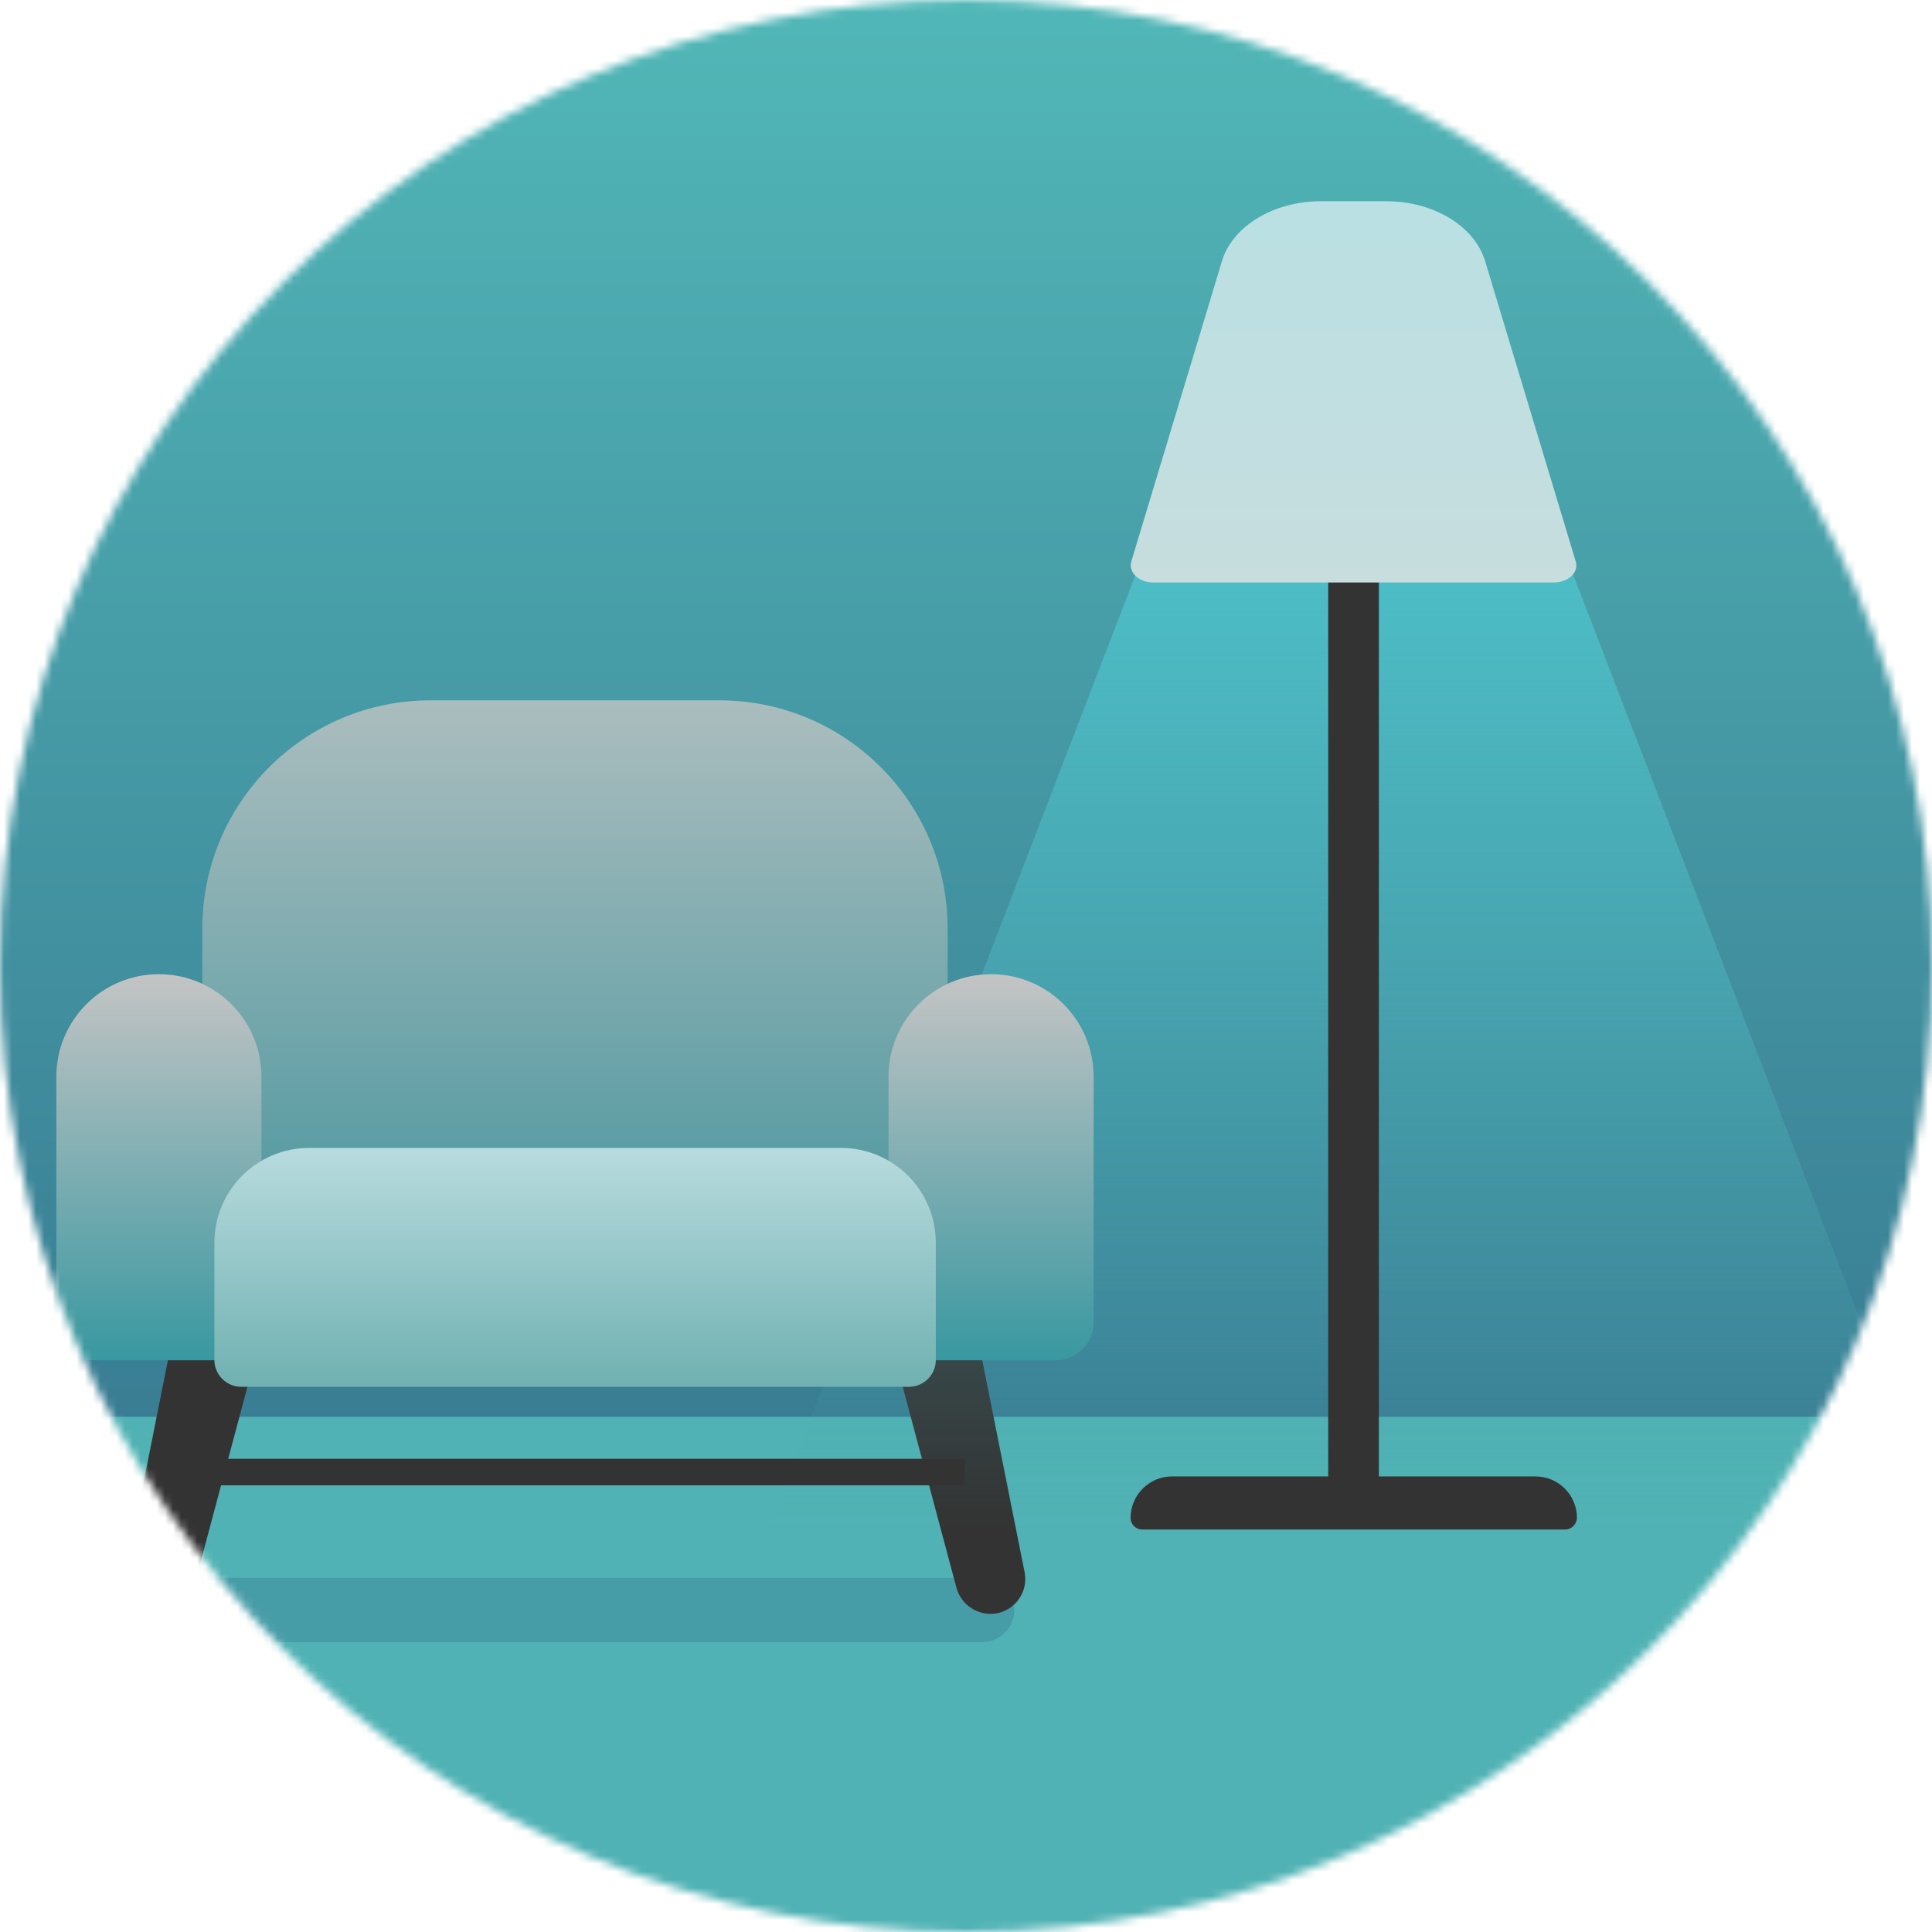 <svg width="240" height="240" viewBox="0 0 240 240" fill="none" xmlns="http://www.w3.org/2000/svg">
<mask id="mask0" mask-type="alpha" maskUnits="userSpaceOnUse" x="0" y="0" width="240" height="240">
<circle cx="120" cy="120" r="120" fill="#294877"/>
</mask>
<g mask="url(#mask0)">
<rect y="-3" width="240" height="247" fill="url(#paint0_linear)"/>
<rect x="-8" y="176" width="257" height="99" fill="#50B2B4"/>
<rect x="22" y="196" width="104" height="8" rx="4" fill="#479DA7"/>
<path d="M18.869 200.376C16.591 199.837 15.153 197.589 15.602 195.311L25.763 144.447L37.452 147.174L24.055 197.259C23.425 199.507 21.147 200.886 18.869 200.376Z" fill="#333333"/>
<path d="M124.014 200.376C126.292 199.837 127.73 197.589 127.281 195.311L117.12 144.447L105.431 147.174L118.828 197.289C119.458 199.507 121.736 200.886 124.014 200.376Z" fill="#333333"/>
<path d="M241.094 190H95.427L145.361 60.218H191.13L241.094 190Z" fill="url(#paint1_linear)"/>
<path d="M194.427 190H141.884C141.075 190 140.446 189.341 140.446 188.561C140.446 185.714 142.754 183.406 145.601 183.406H190.74C193.587 183.406 195.895 185.714 195.895 188.561C195.865 189.341 195.236 190 194.427 190Z" fill="#333333"/>
<path d="M171.288 28.747H164.994V184.605H171.288V28.747Z" fill="#333333"/>
<path d="M193.018 72.357H143.263C141.465 72.357 140.146 71.098 140.536 69.749L151.805 32.403C153.124 28.087 158.22 25 164.064 25H172.217C178.091 25 183.157 28.087 184.476 32.403L195.745 69.749C196.165 71.098 194.816 72.357 193.018 72.357Z" fill="url(#paint2_linear)"/>
<path d="M119.847 181.213H23.035V184.51H119.847V181.213Z" fill="#333333"/>
<path d="M117.749 147.545H25.133V115.354C25.133 99.678 37.842 87 53.487 87H89.365C105.041 87 117.719 99.708 117.719 115.354V147.545H117.749Z" fill="url(#paint3_linear)"/>
<path d="M27.741 168.976H11.736C9.128 168.976 7 166.847 7 164.24V133.758C7 126.714 12.695 121.019 19.738 121.019C26.782 121.019 32.477 126.714 32.477 133.758V164.24C32.477 166.847 30.349 168.976 27.741 168.976Z" fill="url(#paint4_linear)"/>
<path d="M131.147 168.976H115.112C112.504 168.976 110.376 166.847 110.376 164.24V133.758C110.376 126.714 116.071 121.019 123.115 121.019C130.158 121.019 135.853 126.714 135.853 133.758V164.24C135.883 166.847 133.755 168.976 131.147 168.976Z" fill="url(#paint5_linear)"/>
<path d="M112.924 172.273H29.959C28.131 172.273 26.632 170.774 26.632 168.946V154.379C26.632 147.875 31.907 142.599 38.411 142.599H104.471C110.975 142.599 116.251 147.875 116.251 154.379V168.946C116.251 170.774 114.752 172.273 112.924 172.273Z" fill="url(#paint6_linear)"/>
</g>
<defs>
<linearGradient id="paint0_linear" x1="120" y1="-3" x2="120" y2="244" gradientUnits="userSpaceOnUse">
<stop stop-color="#52B8B8"/>
<stop offset="1" stop-color="#306786"/>
</linearGradient>
<linearGradient id="paint1_linear" x1="168.261" y1="60.218" x2="168.261" y2="190" gradientUnits="userSpaceOnUse">
<stop stop-color="#4DC2CB"/>
<stop offset="1" stop-color="#4BA6AD" stop-opacity="0"/>
</linearGradient>
<linearGradient id="paint2_linear" x1="168.145" y1="25" x2="168.145" y2="72.357" gradientUnits="userSpaceOnUse">
<stop stop-color="#BAE0E3"/>
<stop offset="1" stop-color="#C7DDDE"/>
</linearGradient>
<linearGradient id="paint3_linear" x1="71.441" y1="87" x2="71.441" y2="147.545" gradientUnits="userSpaceOnUse">
<stop stop-color="#ABBDBE"/>
<stop offset="1" stop-color="#569BA2"/>
</linearGradient>
<linearGradient id="paint4_linear" x1="19.738" y1="121.019" x2="19.738" y2="168.976" gradientUnits="userSpaceOnUse">
<stop stop-color="#C4C4C4"/>
<stop offset="1" stop-color="#3998A0"/>
</linearGradient>
<linearGradient id="paint5_linear" x1="123.115" y1="121.019" x2="123.115" y2="168.976" gradientUnits="userSpaceOnUse">
<stop stop-color="#C4C4C4"/>
<stop offset="1" stop-color="#3998A0"/>
</linearGradient>
<linearGradient id="paint6_linear" x1="71.441" y1="142.599" x2="71.441" y2="172.273" gradientUnits="userSpaceOnUse">
<stop stop-color="#B8DBDE"/>
<stop offset="1" stop-color="#70B1B1"/>
</linearGradient>
</defs>
</svg>
